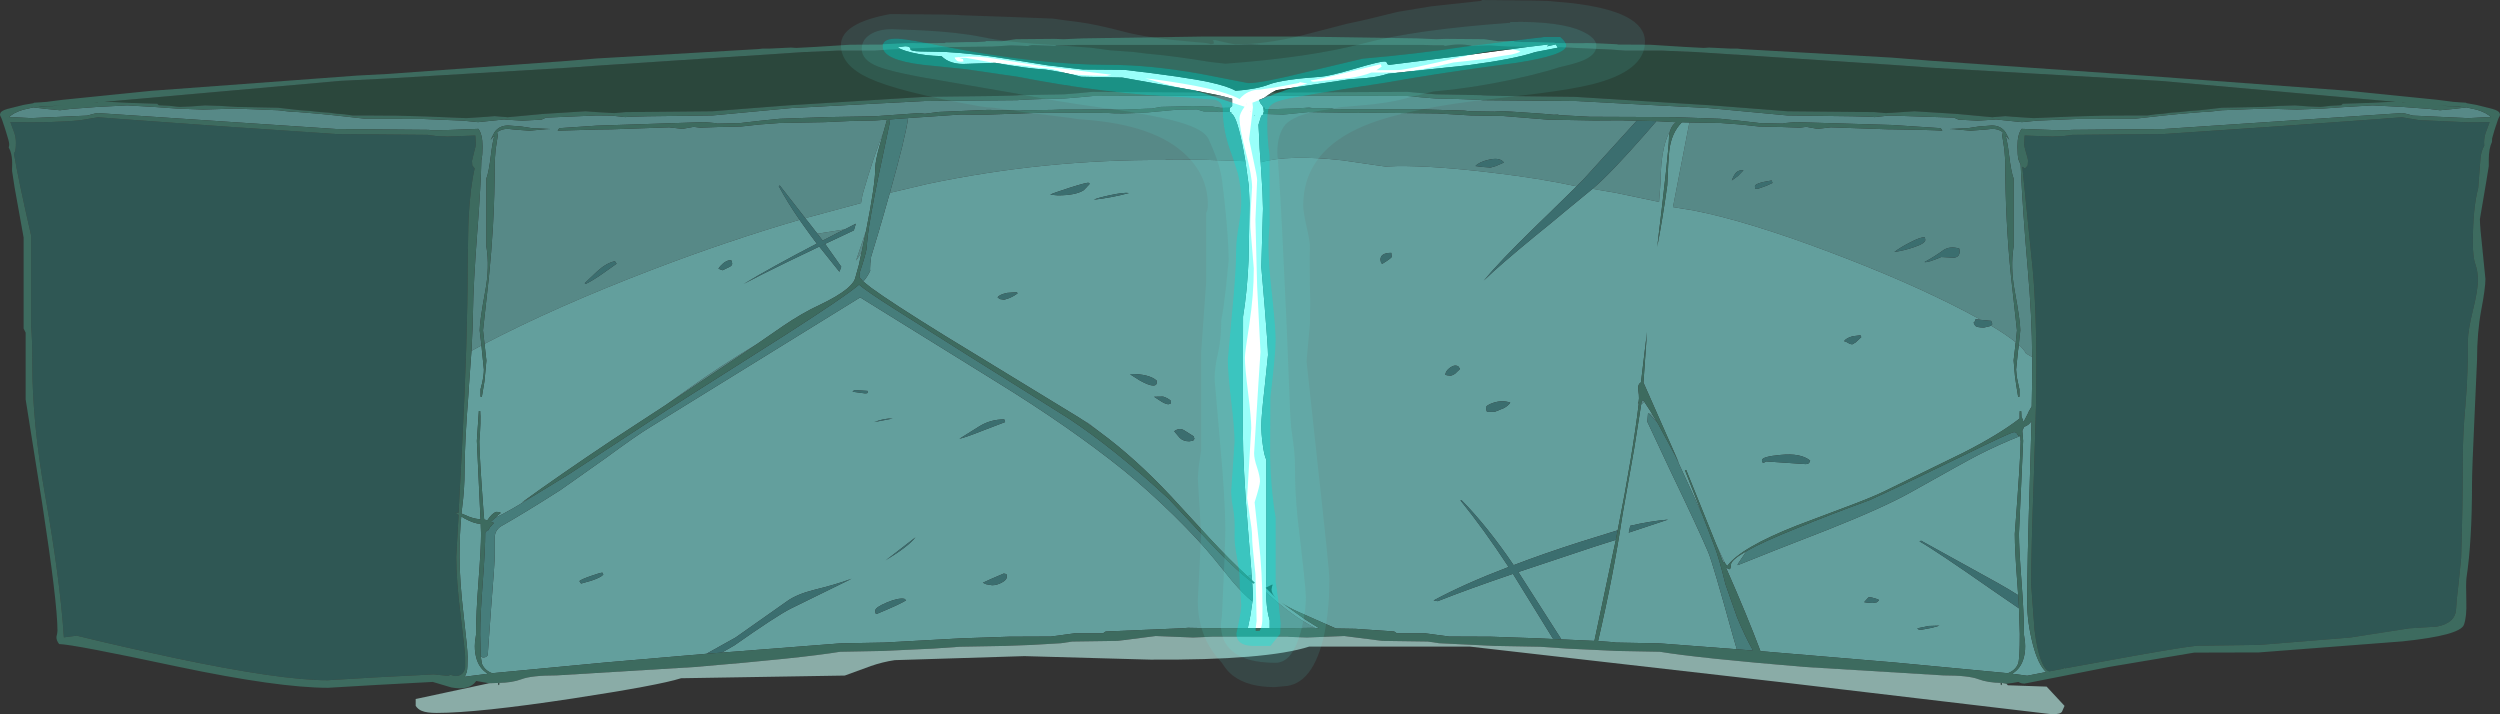 <?xml version="1.0" encoding="UTF-8" standalone="no"?>
<svg xmlns:ffdec="https://www.free-decompiler.com/flash" xmlns:xlink="http://www.w3.org/1999/xlink" ffdec:objectType="shape" height="213.15px" width="746.05px" xmlns="http://www.w3.org/2000/svg">
  <rect width="100%" height="100%" fill="#333333" stroke="none"/>
  <g transform="matrix(1.0, 0.0, 0.0, 1.0, 210.65, 27.75)">
    <path d="M386.75 176.05 Q386.75 177.1 386.4 176.5 386.15 176.1 386.75 176.05 M167.15 147.6 L169.05 146.65 169.1 146.85 169.05 147.05 169.0 147.1 168.8 148.15 Q168.8 149.35 170.05 150.65 L167.15 147.75 167.05 147.65 167.15 147.6 M162.5 5.5 L162.55 5.6 162.45 5.6 162.5 5.5 M-62.0 176.05 Q-61.4 176.1 -61.65 176.5 -62.0 177.1 -62.0 176.05" fill="#243e37" fill-rule="evenodd" stroke="none"/>
    <path d="M148.85 -0.15 L146.05 -0.7 124.3 -4.6 112.0 -4.85 Q108.35 -5.9 101.3 -7.0 96.15 -7.25 86.3 -9.0 L77.95 -8.7 Q72.95 -8.35 70.3 -11.0 65.5 -11.1 61.5 -12.05 59.3 -12.6 58.15 -13.1 L57.25 -13.65 59.45 -13.95 Q60.9 -13.95 61.0 -13.25 L61.0 -13.15 Q61.0 -12.45 64.05 -12.4 L71.55 -12.25 Q81.1 -11.65 89.5 -10.25 L102.05 -8.25 112.55 -7.0 125.0 -6.9 Q142.7 -4.85 150.35 -3.2 155.8 -2.0 158.1 -0.65 164.5 -1.15 168.05 -2.55 172.0 -4.05 183.5 -4.85 186.15 -5.05 193.65 -7.25 200.9 -9.4 202.5 -9.4 203.15 -9.4 203.25 -8.9 203.4 -8.4 204.0 -8.4 L227.85 -11.4 245.35 -13.75 251.55 -14.5 251.0 -13.9 253.65 -14.5 253.9 -14.05 254.15 -13.65 254.15 -13.5 247.45 -12.2 Q241.45 -10.15 227.6 -8.3 L203.55 -5.75 Q200.75 -4.8 196.95 -4.45 L191.75 -4.05 170.25 -0.85 168.85 -0.1 167.55 0.75 166.6 1.45 165.05 2.1 165.6 3.25 Q166.1 3.65 166.35 4.4 L166.5 5.55 166.55 5.55 166.5 5.6 166.25 6.2 166.6 6.25 166.05 6.6 165.75 6.8 164.9 9.5 165.05 12.1 165.25 16.6 165.55 20.7 165.75 23.75 166.1 29.6 166.25 34.55 165.75 51.9 166.75 63.7 Q167.75 75.9 167.75 78.2 L166.75 87.8 Q165.75 96.55 165.75 99.15 165.75 101.8 166.15 104.65 166.55 108.0 167.25 109.5 L167.25 137.8 167.25 145.25 167.15 147.5 167.15 147.6 167.05 147.65 167.15 147.75 167.15 149.0 Q167.25 154.15 168.25 157.4 L168.25 159.7 161.75 159.7 161.75 159.55 162.5 155.9 163.25 150.85 163.25 149.95 163.25 149.7 163.05 146.05 163.5 146.4 163.75 146.15 163.0 145.45 162.85 143.65 162.8 143.15 162.75 142.2 161.75 129.85 Q160.25 111.55 160.25 100.9 L160.3 66.75 Q161.55 59.2 161.95 49.85 L162.25 32.85 162.0 27.6 161.0 20.35 160.45 17.25 Q158.6 7.4 157.0 6.25 156.8 6.9 156.8 5.8 L156.55 5.7 Q156.4 5.95 156.35 5.55 L156.3 4.8 156.45 4.4 157.05 3.9 157.05 1.7 153.35 0.75 148.85 -0.15 M167.2 5.6 L166.8 5.6 166.85 5.55 167.25 5.55 167.2 5.6 M162.5 5.5 L162.45 5.6 162.55 5.6 162.5 5.5 M163.75 6.9 L163.9 6.65 163.75 6.6 163.75 6.9" fill="#ffffff" fill-rule="evenodd" stroke="none"/>
    <path d="M148.85 -0.15 L115.4 -0.35 111.15 0.05 106.9 0.4 93.4 0.65 Q92.9 0.9 65.4 1.15 L24.4 3.7 2.0 5.45 -24.0 5.7 -27.35 6.0 -32.6 5.7 -35.9 5.45 -48.65 6.25 -59.35 7.25 -59.35 7.2 -59.5 7.2 -63.05 6.9 -64.25 7.0 -65.35 7.1 -71.5 7.5 -83.5 7.0 -92.6 6.75 -94.6 6.75 -101.5 6.7 -105.5 6.7 -107.9 6.35 -110.0 6.2 -112.65 5.85 -115.0 5.7 -118.15 5.35 -121.0 5.15 -124.15 4.8 -127.6 4.4 -140.0 4.15 -144.9 3.85 -149.5 3.7 -153.45 4.0 -157.1 4.15 -160.25 3.8 -163.25 3.65 -163.75 3.2 -171.85 2.95 -176.8 2.7 -179.55 2.65 -164.3 1.3 -109.4 -3.6 -94.6 -4.35 -40.95 -7.55 -32.6 -8.15 29.05 -12.2 39.5 -12.65 50.4 -12.65 54.6 -12.95 58.15 -13.1 Q59.3 -12.6 61.5 -12.05 65.5 -11.1 70.3 -11.0 72.95 -8.35 77.95 -8.7 L86.3 -9.0 Q96.15 -7.25 101.3 -7.0 108.35 -5.9 112.0 -4.85 L124.3 -4.6 146.05 -0.7 148.85 -0.15 M61.0 -13.25 L69.75 -13.65 73.05 -13.7 85.5 -13.85 89.4 -14.1 91.0 -14.2 94.0 -14.1 96.25 -14.0 96.35 -14.1 97.4 -14.3 104.2 -14.05 104.4 -14.15 104.65 -14.25 107.95 -14.25 111.0 -14.35 159.4 -14.35 162.3 -14.45 165.35 -14.35 213.75 -14.35 216.8 -14.25 220.1 -14.25 220.35 -14.15 220.55 -14.05 Q225.0 -14.85 228.4 -14.1 L228.5 -14.0 230.75 -14.1 233.75 -14.2 235.35 -14.1 239.25 -13.85 245.35 -13.75 227.85 -11.4 204.0 -8.4 Q203.4 -8.4 203.25 -8.9 203.15 -9.4 202.5 -9.4 200.9 -9.4 193.65 -7.25 186.15 -5.05 183.5 -4.85 172.0 -4.05 168.05 -2.55 164.5 -1.15 158.1 -0.65 155.8 -2.0 150.35 -3.2 142.7 -4.85 125.0 -6.9 L112.55 -7.0 102.05 -8.25 89.5 -10.25 Q81.1 -11.65 71.55 -12.25 L64.05 -12.4 Q61.0 -12.45 61.0 -13.15 L61.0 -13.25 M254.15 -13.65 L255.0 -13.65 270.15 -12.95 274.35 -12.65 285.25 -12.65 295.7 -12.2 354.0 -8.4 365.7 -7.55 434.15 -3.6 489.05 1.3 504.3 2.65 501.55 2.7 496.6 2.95 488.5 3.2 488.0 3.65 485.0 3.8 481.85 4.15 478.2 4.0 474.25 3.7 469.65 3.85 464.75 4.15 452.35 4.4 448.9 4.8 445.75 5.15 442.9 5.35 439.75 5.7 437.4 5.85 434.75 6.2 432.65 6.35 430.25 6.7 426.25 6.7 417.35 6.75 408.25 7.0 396.25 7.5 390.1 7.1 389.0 7.0 387.8 6.9 384.25 7.2 384.1 7.2 384.1 7.25 373.4 6.25 360.65 5.45 354.0 5.9 352.1 6.0 348.75 5.7 322.75 5.45 300.35 3.7 259.35 1.15 Q231.85 0.9 231.35 0.65 L217.85 0.4 213.6 0.05 209.35 -0.35 174.0 -0.15 168.85 -0.1 170.25 -0.85 191.75 -4.05 196.95 -4.45 Q200.75 -4.8 203.55 -5.75 L227.6 -8.3 Q241.45 -10.15 247.45 -12.2 L254.15 -13.5 254.15 -13.65" fill="#2b473c" fill-rule="evenodd" stroke="none"/>
    <path d="M531.1 11.95 Q530.65 13.35 530.65 14.8 L530.7 15.75 Q529.75 17.3 529.55 19.8 L528.9 28.35 Q527.3 34.35 527.3 44.6 527.3 49.05 528.05 51.1 528.8 53.2 528.8 55.9 528.8 58.95 527.3 64.9 525.9 70.6 525.8 73.95 L525.8 79.6 525.5 87.6 525.05 93.55 Q524.3 101.8 524.3 109.2 524.3 122.65 523.8 138.85 L523.05 146.25 Q522.4 151.6 522.3 153.9 522.15 158.2 516.5 159.25 L508.4 159.75 490.7 162.5 463.65 164.7 444.9 164.95 Q439.4 165.5 416.35 169.75 L405.6 171.7 405.4 171.55 405.15 171.75 404.35 171.95 400.85 172.6 Q397.95 171.4 396.5 160.25 L395.5 146.85 Q395.5 136.2 396.3 114.35 L396.95 92.75 397.05 92.4 396.95 92.45 397.0 87.6 397.05 81.3 Q397.05 64.3 395.95 52.6 L392.85 22.0 393.65 22.55 394.45 21.65 394.55 20.25 Q394.55 19.65 393.95 17.75 393.4 15.9 393.4 15.2 L393.55 12.7 401.9 13.0 405.2 12.85 407.8 12.5 435.05 12.25 467.55 10.05 496.8 7.95 506.15 7.25 511.25 8.1 525.8 8.75 532.3 8.7 531.1 11.95 M-80.45 12.85 L-77.15 13.0 -68.8 12.7 -68.65 15.2 Q-68.65 15.9 -69.2 17.75 L-69.8 20.25 -69.7 21.65 -69.0 22.5 Q-70.3 28.0 -70.8 37.1 L-70.9 40.0 -71.1 51.65 Q-71.1 73.65 -72.8 106.15 L-73.8 125.25 -74.75 125.3 -73.8 125.9 -74.5 138.4 Q-74.5 145.65 -73.15 156.25 -71.85 166.9 -71.85 168.2 L-71.85 171.5 Q-72.35 174.0 -74.85 174.0 L-76.15 173.65 -76.75 173.55 -76.5 174.0 -77.3 173.9 -81.25 173.5 -98.75 174.4 -112.9 175.25 Q-127.05 175.25 -158.55 168.6 -174.25 165.25 -187.75 161.95 L-191.6 162.45 -191.6 162.25 Q-192.75 144.9 -197.25 119.65 -201.0 98.5 -201.0 81.05 -201.0 73.5 -201.35 69.75 L-201.35 42.6 Q-205.25 25.55 -206.5 18.0 L-206.3 17.75 Q-205.9 17.2 -205.9 14.8 -205.9 13.35 -206.35 11.95 L-207.55 8.7 Q-193.25 8.9 -186.5 8.1 L-181.4 7.25 -172.05 7.95 -142.8 10.05 -110.3 12.25 -83.05 12.5 -80.45 12.85" fill="#2f5754" fill-rule="evenodd" stroke="none"/>
    <path d="M167.55 0.75 L209.35 0.9 213.6 1.3 217.85 1.65 224.65 1.8 230.75 2.05 231.85 2.15 259.7 2.4 299.3 4.5 322.75 6.7 Q348.35 6.95 348.75 7.2 L352.85 6.75 354.0 6.75 372.45 7.35 373.8 7.95 379.5 8.25 384.5 7.95 385.0 7.9 392.75 8.7 397.25 8.25 409.25 7.75 426.25 7.7 430.75 7.2 435.25 6.7 440.25 6.2 446.25 5.7 449.0 5.55 452.35 5.15 465.25 4.65 474.75 4.95 482.6 4.65 488.85 4.2 497.35 3.7 506.25 4.15 514.25 4.75 517.5 5.15 521.65 4.75 525.45 4.3 525.8 4.4 528.55 5.0 Q531.55 5.95 532.65 7.2 L530.9 7.25 526.15 7.5 525.8 7.5 509.4 6.75 Q506.85 6.0 506.15 6.0 L435.05 10.75 407.4 11.0 Q407.15 11.2 401.8 11.05 L392.65 10.7 Q391.4 12.35 391.4 16.0 391.4 18.55 391.7 19.85 L392.35 21.4 Q392.95 35.2 394.5 52.8 395.7 66.45 395.8 78.8 L393.95 77.75 Q393.4 76.6 391.8 75.15 L392.25 70.85 Q392.25 68.05 390.6 59.15 389.25 51.95 390.25 45.85 L390.25 25.5 Q389.5 23.55 388.9 18.5 388.45 14.75 387.85 12.7 L389.0 14.0 387.85 11.75 Q386.45 9.7 383.75 9.7 L379.85 10.0 376.6 10.5 371.1 10.75 372.45 10.8 377.4 11.25 382.0 10.9 383.75 10.7 Q385.9 10.7 387.05 11.75 L386.85 12.7 387.5 16.9 387.75 20.25 Q387.75 38.0 389.5 54.95 L391.25 70.85 390.9 74.4 Q388.2 72.2 383.5 69.4 L383.9 69.0 383.55 68.0 378.85 67.55 380.2 67.55 375.85 65.2 Q358.6 56.2 335.3 47.45 310.8 38.2 294.75 35.05 L288.6 34.05 293.5 8.8 302.75 8.95 308.8 9.4 314.25 10.0 321.1 10.15 326.45 10.35 328.4 10.1 331.75 10.7 335.75 10.25 353.1 10.85 354.0 10.85 Q365.55 11.0 369.0 11.25 L368.5 10.5 354.0 9.55 325.25 8.7 321.7 9.0 321.6 9.15 314.7 9.0 308.6 8.3 302.75 7.7 288.75 7.2 263.75 7.1 254.55 6.6 254.5 6.55 254.25 6.45 252.95 6.5 251.55 6.35 248.4 6.1 240.95 5.6 238.25 5.45 235.25 5.45 240.8 5.85 240.8 5.9 237.5 5.6 227.9 5.45 226.25 5.25 213.5 4.9 187.5 4.8 186.5 4.55 179.75 4.55 179.75 4.65 178.95 4.75 179.0 4.7 180.85 4.3 176.4 4.6 166.9 4.9 Q166.75 4.95 166.75 4.4 L166.35 4.4 Q166.1 3.65 165.6 3.25 L165.05 2.1 166.6 1.45 167.55 0.75 M304.0 140.05 L303.9 139.9 303.75 140.1 303.65 139.75 303.7 140.1 303.6 140.2 301.55 134.85 304.0 140.05 M279.1 93.0 L279.25 92.0 279.65 91.6 280.05 92.15 279.1 93.0 M282.4 95.8 L284.15 98.7 283.85 98.25 281.45 95.7 282.4 95.8 M181.8 159.65 L180.85 159.6 175.25 159.7 168.25 159.7 168.25 157.4 Q167.25 154.15 167.15 149.0 L170.45 151.9 Q176.45 156.9 181.8 159.65 M-69.95 76.95 Q-69.55 69.6 -69.5 65.25 -69.4 57.05 -68.2 41.15 L-68.1 40.0 Q-67.15 27.3 -67.0 20.1 L-66.95 19.85 Q-66.65 18.55 -66.65 16.0 -66.65 12.35 -67.9 10.7 L-77.05 11.05 Q-82.4 11.2 -82.65 11.0 L-110.3 10.75 -181.4 6.0 Q-182.1 6.0 -184.65 6.75 L-201.4 7.5 -206.15 7.25 -207.9 7.2 Q-206.8 5.95 -203.8 5.0 L-200.7 4.3 -196.9 4.75 -192.75 5.15 -189.5 4.75 -181.5 4.15 -172.6 3.7 -164.1 4.2 -157.85 4.65 -150.0 4.95 -140.5 4.65 -127.6 5.15 -124.25 5.55 -121.5 5.7 -115.5 6.2 -110.5 6.7 -106.0 7.2 -101.5 7.7 -84.5 7.75 -72.5 8.25 -68.0 8.7 -60.25 7.9 -59.75 7.95 -54.75 8.25 -49.05 7.95 -47.7 7.35 -32.6 6.7 -28.1 6.75 -24.0 7.2 Q-23.6 6.95 2.0 6.7 L25.45 4.5 65.05 2.4 92.9 2.15 94.0 2.05 97.4 1.9 100.1 1.8 106.9 1.65 111.15 1.3 115.4 0.9 153.35 0.75 157.05 1.7 157.05 3.9 156.45 4.4 153.7 4.45 151.15 4.05 151.1 4.05 145.3 3.9 135.8 4.15 133.05 4.65 131.25 4.7 Q123.1 5.15 120.0 4.9 L105.8 4.95 103.25 5.05 95.3 5.15 93.6 5.25 92.05 5.2 91.75 5.15 84.0 5.05 69.6 5.65 65.35 6.2 63.75 6.0 50.4 6.95 36.0 7.2 22.0 7.7 16.15 8.3 10.05 9.0 3.15 9.15 3.05 9.0 -0.5 8.7 -32.6 9.75 -43.75 10.5 -44.25 11.25 -32.6 10.9 -28.35 10.85 -11.0 10.25 -7.0 10.7 -3.65 10.1 -1.7 10.35 3.65 10.15 10.5 10.0 15.95 9.4 22.0 8.95 35.5 8.7 43.15 8.35 50.4 8.2 54.05 7.95 54.9 7.9 54.75 8.15 54.75 8.2 54.55 7.95 54.05 7.95 52.95 11.85 Q50.25 18.25 46.75 30.3 L46.3 32.85 29.65 37.35 22.05 27.6 21.75 27.8 Q24.2 32.4 27.95 37.85 6.8 44.0 -15.95 52.7 -44.7 63.7 -66.05 74.85 L-66.5 70.85 -64.75 54.95 Q-64.0 47.55 -63.55 40.0 -63.0 30.25 -63.0 20.25 L-62.75 16.9 -62.1 12.7 -62.3 11.75 Q-61.15 10.7 -59.0 10.7 L-57.25 10.9 -52.65 11.25 -47.7 10.8 -46.35 10.75 -51.85 10.5 -55.1 10.0 -59.0 9.7 Q-61.7 9.7 -63.1 11.75 L-64.25 14.0 -63.1 12.7 Q-63.7 14.75 -64.15 18.5 -64.75 23.55 -65.5 25.5 L-65.5 45.85 Q-64.5 51.95 -65.85 59.15 -67.5 68.05 -67.5 70.85 L-66.9 76.05 -67.0 75.35 -69.95 76.95 M363.55 43.1 Q362.5 42.95 359.35 44.6 356.5 46.05 354.65 47.45 357.65 47.0 360.4 46.05 363.9 44.9 363.9 43.85 L363.75 43.0 363.55 43.1 M373.9 46.4 Q371.35 45.65 369.45 46.8 366.65 48.85 363.65 50.45 364.6 50.7 368.65 48.95 L372.4 49.15 Q374.15 49.0 374.15 47.25 L374.05 46.45 373.9 46.4 M309.65 23.05 Q308.25 22.95 307.45 23.75 306.8 24.4 306.15 26.1 L307.95 24.8 309.65 23.05 M283.65 8.4 L289.25 8.7 289.6 8.7 Q288.75 9.25 288.25 10.15 287.95 10.65 287.8 11.2 286.6 13.2 285.85 16.5 284.9 20.8 284.9 26.55 L284.45 32.5 271.6 29.8 264.6 28.6 264.9 28.35 Q270.05 23.95 280.4 12.15 L283.65 8.4 M259.85 27.85 Q249.1 25.5 234.8 23.8 217.9 21.75 206.6 21.8 L202.75 21.95 190.05 20.1 Q173.9 18.3 165.55 20.7 L165.25 16.6 165.05 12.1 164.9 9.5 165.75 6.8 166.05 6.6 166.6 6.25 172.25 6.45 179.75 5.7 195.0 5.95 195.25 5.85 218.3 6.1 228.25 6.7 237.75 6.85 251.25 7.95 265.1 8.2 273.35 8.15 274.35 8.2 277.8 8.25 262.15 25.5 259.85 27.85 M318.05 26.1 L315.35 26.6 Q313.05 27.2 313.05 27.8 313.05 28.55 313.25 28.6 L313.9 28.6 316.45 27.7 318.3 26.85 318.05 26.1 M229.65 21.8 L231.6 22.05 234.15 22.25 235.75 21.8 238.15 20.75 Q237.0 19.15 233.7 19.9 230.8 20.55 229.65 21.8 M162.85 143.65 L163.0 145.45 161.55 144.15 Q162.3 144.1 162.85 143.65 M304.05 141.35 L304.1 141.4 304.1 141.5 304.05 141.35 M156.35 5.55 Q156.4 5.95 156.55 5.7 L156.8 5.8 Q156.8 6.9 157.0 6.25 158.6 7.4 160.45 17.25 L161.0 20.35 149.0 19.95 Q137.1 19.65 137.1 20.0 101.1 19.75 66.1 27.15 L54.9 29.8 Q59.5 13.5 60.35 7.5 L59.45 7.55 76.2 6.4 79.7 6.45 84.0 6.45 101.25 5.85 119.9 5.95 Q123.15 6.3 131.75 5.8 L141.0 4.95 146.6 4.9 148.55 5.5 152.2 5.55 153.1 5.7 154.05 5.55 156.35 5.55 M112.4 97.55 L114.3 98.65 117.5 101.15 112.4 97.55 M47.75 41.3 L46.45 47.6 44.8 50.05 47.75 41.3 M15.2 74.95 L12.55 76.75 -11.95 93.1 -5.35 88.4 Q4.4 81.4 15.2 74.95 M46.2 55.45 L46.15 55.45 45.85 54.95 46.2 55.45 M33.3 42.0 L41.45 40.7 39.3 41.75 34.85 44.05 34.2 43.2 33.3 42.0 M-26.65 50.95 L-27.15 50.2 Q-29.65 50.7 -32.4 53.2 L-36.15 56.75 -35.9 57.0 Q-34.0 56.1 -31.1 54.1 L-26.65 50.95" fill="#578987" fill-rule="evenodd" stroke="none"/>
    <path d="M395.8 78.8 L395.8 81.3 395.75 87.3 395.75 87.6 395.65 93.55 394.8 95.0 394.6 95.5 393.2 98.2 393.1 97.85 392.65 96.65 392.6 96.7 392.55 95.45 392.5 94.9 392.1 94.9 392.05 95.55 392.05 95.75 392.05 97.0 392.05 97.15 Q385.85 101.95 375.35 107.3 L351.4 119.0 Q347.45 120.9 339.45 123.85 L325.65 129.05 Q308.85 135.65 304.8 141.15 L304.4 140.7 304.2 140.4 304.05 140.15 304.0 140.05 301.55 134.85 292.55 112.5 292.15 112.5 297.4 125.95 289.2 108.1 289.4 108.5 290.4 110.45 279.8 86.45 279.8 86.3 280.85 71.3 279.1 85.9 279.05 86.35 Q278.0 86.95 278.25 88.7 278.7 91.6 278.15 92.65 L278.4 92.6 Q276.6 107.75 272.1 130.5 L260.85 134.0 Q250.05 137.45 241.05 140.9 233.25 129.4 225.55 121.55 L225.15 121.55 Q232.0 129.95 239.55 141.45 226.3 146.5 217.15 151.45 L218.4 151.65 Q227.35 148.1 240.85 143.5 L252.85 162.95 248.75 162.75 234.25 162.25 221.75 162.2 214.75 161.25 206.2 161.25 205.4 160.7 193.9 159.9 188.0 159.8 177.15 155.0 Q173.65 153.45 171.65 152.0 L178.75 157.05 183.05 159.75 182.85 159.75 182.1 159.7 181.8 159.65 Q176.45 156.9 170.45 151.9 L167.15 149.0 167.15 147.75 170.05 150.65 Q168.8 149.35 168.8 148.15 L169.0 147.1 169.05 147.05 169.1 146.85 169.05 146.65 167.15 147.6 167.15 147.5 167.25 145.25 167.25 137.8 167.25 109.5 Q166.55 108.0 166.15 104.65 165.75 101.8 165.75 99.15 165.75 96.55 166.75 87.8 L167.75 78.2 Q167.75 75.9 166.75 63.7 L165.75 51.9 166.25 34.55 166.1 29.6 165.75 23.75 165.55 20.7 Q173.9 18.3 190.05 20.1 L202.75 21.95 206.6 21.8 Q217.9 21.75 234.8 23.8 249.1 25.5 259.85 27.85 L259.8 27.9 257.05 30.6 252.8 34.75 252.7 34.85 252.6 34.95 252.3 35.25 252.0 35.55 251.9 35.65 249.0 38.45 247.05 40.35 Q237.1 50.05 232.15 55.95 236.85 51.4 247.5 42.65 L251.75 39.2 Q254.0 37.3 255.9 35.75 L256.5 35.25 264.6 28.6 271.6 29.8 284.45 32.5 284.9 26.55 Q284.9 20.8 285.85 16.5 286.6 13.2 287.8 11.2 287.4 12.2 287.4 13.45 287.4 17.0 283.9 45.9 285.55 37.35 286.9 27.55 287.15 20.6 287.5 17.2 288.1 11.9 291.25 8.75 L293.5 8.8 288.6 34.05 294.75 35.05 Q310.8 38.2 335.3 47.45 358.6 56.2 375.85 65.2 L380.2 67.55 378.85 67.55 Q378.9 68.1 378.3 68.55 L378.8 69.5 Q379.45 70.0 381.4 70.0 L383.1 69.6 383.25 69.55 383.5 69.4 Q388.2 72.2 390.9 74.4 L390.8 74.85 390.8 75.15 390.75 75.3 390.7 75.95 390.25 79.8 390.65 84.45 391.0 86.95 391.1 87.6 391.6 90.65 392.0 90.65 392.0 88.4 391.8 87.6 391.7 87.1 391.35 85.45 391.2 84.75 391.0 82.55 391.6 76.7 391.65 76.45 391.8 75.15 Q393.4 76.6 393.95 77.75 L395.8 78.8 M307.65 166.0 L284.75 164.25 271.5 164.0 270.85 163.9 270.4 163.85 266.25 163.55 Q270.85 143.85 273.55 125.8 L277.05 106.0 279.1 93.0 280.05 92.15 282.1 95.3 282.3 95.65 282.35 95.7 282.4 95.8 281.45 95.7 281.25 95.65 281.15 95.6 280.95 98.05 280.95 98.1 287.45 111.95 Q296.25 130.25 299.15 137.1 300.45 140.15 306.65 162.6 L307.65 166.0 M271.55 133.35 L270.75 137.05 265.15 163.5 255.3 163.05 242.45 142.95 264.95 135.45 271.55 133.35 M161.75 159.7 L149.5 159.7 143.9 159.6 141.9 159.75 119.35 160.7 Q119.0 160.8 118.55 161.25 L110.0 161.25 103.0 162.2 90.5 162.25 76.0 162.75 53.25 164.0 40.0 164.25 4.75 167.0 8.5 164.85 Q20.95 156.1 25.25 153.9 L43.5 144.95 Q38.95 146.65 32.6 148.2 27.15 149.55 24.25 151.65 L8.85 162.5 0.15 167.35 -30.05 169.95 -63.8 173.15 Q-66.05 172.3 -66.85 170.3 L-67.2 167.95 Q-66.9 168.45 -66.5 168.45 -65.75 168.45 -65.4 168.1 L-65.1 167.75 -64.05 153.1 Q-63.0 140.25 -63.0 137.65 L-63.0 132.25 Q-62.85 130.6 -61.4 129.45 -54.4 125.5 -43.5 118.55 L-29.9 108.95 Q-20.6 102.1 -16.6 99.7 L46.05 61.0 86.55 86.1 Q108.5 99.6 124.8 112.7 131.75 118.35 139.65 126.05 147.2 133.5 151.75 139.1 L157.1 145.7 Q160.25 149.4 163.15 151.8 L163.25 150.85 162.5 155.9 161.75 159.55 161.75 159.7 M-62.85 126.75 L-62.0 125.95 -61.3 125.4 -61.25 125.3 Q-61.3 125.15 -61.9 125.05 L-62.5 125.0 Q-63.75 125.3 -65.2 127.5 L-66.15 127.3 -66.3 125.7 Q-67.6 108.15 -67.6 103.95 -67.1 97.95 -67.35 94.9 L-67.75 94.9 -68.35 103.8 -67.3 126.4 -67.25 127.25 -67.55 127.2 Q-69.65 127.0 -71.7 126.0 L-72.95 125.5 -72.75 123.85 Q-72.0 118.2 -72.0 112.45 -72.0 104.45 -70.8 89.15 L-70.8 88.75 -69.95 76.95 -67.0 75.35 -66.9 76.05 -66.85 76.7 -66.25 82.55 Q-66.25 84.2 -66.8 86.65 L-67.25 88.4 -67.25 90.65 -66.85 90.65 -66.1 86.2 -66.05 85.75 -65.5 79.9 -65.5 79.8 -66.0 75.3 -66.0 75.05 -66.05 74.85 Q-44.7 63.7 -15.95 52.7 6.8 44.0 27.95 37.85 L28.4 38.5 31.2 42.4 33.1 44.95 Q19.55 52.0 11.25 57.0 20.45 52.05 44.15 41.0 L44.75 39.0 41.45 40.7 33.3 42.0 33.1 41.75 32.5 41.0 32.45 40.9 32.4 40.85 30.45 38.35 29.65 37.35 46.3 32.85 46.75 30.3 Q50.25 18.25 52.95 11.85 L51.95 15.35 Q50.55 20.25 50.55 22.4 50.55 27.25 47.8 41.15 L47.8 41.2 47.75 41.3 44.8 50.05 46.45 47.6 46.0 49.65 45.7 51.15 44.5 55.45 44.2 56.15 44.1 56.25 Q43.4 57.35 42.0 58.5 39.3 60.7 34.05 63.2 28.85 65.6 23.1 69.5 L15.2 74.95 Q4.4 81.4 -5.35 88.4 L-11.95 93.1 -28.1 103.65 Q-43.9 114.2 -55.05 122.3 L-50.55 119.7 Q-58.7 124.85 -62.85 126.75 M344.8 72.85 L344.55 72.3 342.2 72.6 Q340.35 73.1 339.65 74.05 340.2 74.15 340.9 74.6 341.5 75.0 342.15 75.0 L343.15 74.4 344.8 72.85 M392.85 100.8 L393.4 99.6 Q394.8 99.2 395.6 97.85 L395.05 116.85 Q394.3 140.75 394.3 152.15 394.3 157.95 396.0 164.55 397.55 170.55 399.95 172.8 L394.3 173.9 389.8 173.3 Q392.5 171.75 393.35 168.25 393.85 166.3 393.65 163.85 L393.35 161.7 Q393.35 155.4 392.6 145.65 391.85 135.85 391.85 131.55 L393.1 103.8 392.85 100.8 M310.65 136.65 L310.15 137.3 307.9 140.65 307.95 140.9 Q317.3 137.1 334.85 130.3 351.2 123.8 359.3 119.3 375.95 109.95 379.45 108.15 385.9 104.85 392.25 102.35 L392.3 103.1 392.3 103.45 392.35 103.95 Q392.35 108.8 390.6 131.55 390.6 136.4 391.35 146.2 L391.65 150.45 391.6 149.85 Q388.85 148.1 385.55 146.25 L362.65 133.6 362.15 133.8 Q366.6 136.25 384.2 148.55 L391.85 153.8 392.1 161.45 Q392.1 168.9 391.6 170.3 390.8 172.3 388.55 173.15 L354.8 169.95 318.65 166.9 314.7 166.55 Q310.85 156.25 304.4 141.6 L305.4 142.15 305.75 141.85 305.9 140.75 Q305.9 139.35 310.65 136.65 M329.25 110.35 L329.55 109.7 Q326.7 107.4 320.75 108.0 315.15 108.5 315.15 109.6 315.15 110.85 316.4 109.95 L328.15 110.75 Q328.95 110.75 329.25 110.35 M350.05 151.45 L349.9 151.15 Q347.35 150.25 346.9 150.55 L345.65 151.95 346.6 152.1 348.15 152.2 349.4 152.0 350.05 151.45 M361.55 159.75 Q361.65 160.2 362.65 160.2 L365.85 159.6 368.15 158.95 364.9 159.05 361.55 159.75 M204.65 48.9 L204.55 47.7 Q201.3 47.7 201.3 49.75 L201.5 50.75 201.9 50.95 Q204.65 49.25 204.65 48.9 M235.4 95.15 L238.2 94.0 Q239.4 93.35 240.05 92.4 237.75 91.6 235.15 92.4 232.8 93.15 232.8 93.95 L233.0 94.95 233.15 95.15 235.4 95.15 M222.1 81.95 Q220.75 82.9 220.65 84.1 L221.2 84.25 222.15 84.35 Q222.7 84.35 223.6 83.75 L225.05 82.35 224.55 81.6 Q223.5 80.95 222.1 81.95 M161.0 20.35 L162.0 27.6 162.25 32.85 161.95 49.85 Q161.55 59.2 160.3 66.75 L160.25 100.9 Q160.25 111.55 161.75 129.85 L162.75 142.2 162.8 143.15 162.85 143.65 Q162.3 144.1 161.55 144.15 156.3 139.3 150.4 132.95 L138.7 120.25 Q128.0 108.85 117.5 101.15 L114.3 98.65 112.4 97.55 111.0 96.65 71.1 72.3 Q55.35 62.55 49.4 58.2 L46.95 56.25 Q48.1 55.0 49.05 53.05 L49.0 52.7 49.0 52.4 Q49.0 51.05 49.3 48.9 L51.9 40.3 51.85 40.3 52.25 39.05 53.35 35.25 53.45 34.85 54.9 29.8 66.1 27.15 Q101.1 19.75 137.1 20.0 137.1 19.65 149.0 19.95 L161.0 20.35 M275.4 131.2 L287.15 127.3 Q281.6 127.8 275.85 129.15 L275.4 131.2 M89.3 98.2 L89.05 97.4 Q84.95 97.4 81.65 99.45 L75.65 103.2 Q77.6 102.75 82.75 100.7 L89.3 98.2 M93.05 59.75 L92.75 59.45 89.9 59.65 Q87.55 60.15 87.05 61.0 L87.75 61.5 89.0 61.7 90.55 61.2 Q92.15 60.5 93.05 59.75 M114.15 27.55 L114.55 27.1 114.25 26.8 Q113.65 26.65 108.5 28.3 L108.35 28.35 Q103.5 29.9 102.75 30.35 L105.0 30.55 Q110.25 30.55 112.7 29.05 L113.8 27.95 113.75 27.95 114.15 27.55 M120.6 30.5 Q116.9 31.3 115.75 31.85 121.35 31.2 126.25 29.85 124.8 29.6 120.6 30.5 M138.75 92.65 L138.8 91.9 Q137.9 91.05 136.45 90.6 L133.75 90.65 135.9 92.05 Q137.1 92.8 138.0 92.9 L138.75 92.65 M126.75 84.05 L129.6 85.85 Q132.25 87.3 133.5 87.3 134.3 87.3 134.5 86.75 L134.55 85.85 Q132.3 83.85 126.75 83.85 L126.75 84.05 M33.85 45.85 L39.85 53.35 40.4 51.85 35.6 45.05 33.85 45.85 M48.25 89.45 L48.25 88.9 44.3 88.65 43.75 89.15 47.5 89.65 Q48.25 89.65 48.25 89.45 M50.25 98.2 L55.75 97.15 Q53.2 97.05 50.25 98.2 M7.85 50.95 L7.85 50.9 7.7 50.05 7.25 49.9 Q6.4 49.9 5.2 50.8 4.2 51.65 3.75 52.45 L5.0 52.9 7.05 51.9 Q7.85 51.5 7.85 50.95 M55.45 138.1 L53.65 139.45 Q60.45 135.3 62.55 132.6 L55.45 138.1 M89.6 143.55 L88.9 143.4 Q84.4 145.3 82.65 146.15 L83.65 146.6 85.4 146.9 Q86.85 146.9 88.3 146.1 89.8 145.3 89.8 144.4 89.8 143.6 89.6 143.55 M145.55 102.45 L142.7 100.65 Q141.3 99.8 139.75 100.95 L141.4 102.9 Q142.45 103.95 144.25 103.95 L145.4 103.75 145.8 103.2 145.55 102.45 M59.25 150.95 Q57.45 150.6 54.0 152.05 50.55 153.5 50.55 154.45 50.55 155.25 50.7 155.35 L51.0 155.45 Q57.75 152.65 59.75 151.4 L59.25 150.95 M-30.6 143.7 L-30.85 143.15 Q-31.4 143.1 -34.2 144.1 -37.1 145.1 -37.75 145.65 L-37.25 146.4 -34.25 145.55 Q-31.35 144.6 -30.6 143.7 M-67.2 128.6 L-67.1 131.55 Q-67.1 135.85 -67.85 145.65 -68.6 155.4 -68.6 161.7 L-68.9 163.85 Q-69.1 166.3 -68.6 168.25 -67.75 171.75 -65.05 173.3 L-71.95 174.2 -71.35 172.75 Q-71.1 171.7 -71.1 168.3 -71.1 166.1 -72.3 155.8 -73.5 145.55 -73.5 138.4 -73.5 131.45 -73.0 126.35 L-72.05 126.95 Q-69.2 128.5 -67.2 128.6" fill="#639f9d" fill-rule="evenodd" stroke="none"/>
    <path d="M297.4 125.95 L300.9 135.05 Q302.3 138.6 304.25 146.55 L305.75 150.85 307.75 156.5 Q310.0 162.0 312.5 166.4 L307.65 166.0 306.65 162.6 Q300.45 140.15 299.15 137.1 296.25 130.25 287.45 111.95 L280.95 98.1 280.95 98.05 281.15 95.6 281.25 95.65 281.45 95.7 283.85 98.25 284.15 98.7 289.2 108.1 297.4 125.95 M-67.2 167.95 L-67.2 167.9 -67.35 161.45 Q-67.35 156.0 -66.6 146.2 -65.85 136.4 -65.85 131.55 L-65.85 131.1 -65.75 131.1 -65.25 130.5 -65.0 130.55 -64.35 129.5 -63.25 128.3 -64.2 127.95 -63.55 127.4 -62.85 126.75 Q-58.7 124.85 -50.55 119.7 L-50.3 119.55 -40.85 113.75 -11.6 94.6 24.0 72.0 Q42.15 60.35 45.7 57.2 47.8 59.05 56.45 64.55 L77.5 77.85 94.05 88.2 108.3 97.15 Q121.9 106.15 138.0 121.0 L149.5 133.25 Q157.25 141.65 163.05 146.05 L163.25 149.7 163.25 149.95 163.25 150.85 163.15 151.8 Q160.25 149.4 157.1 145.7 L151.75 139.1 Q147.2 133.5 139.65 126.05 131.75 118.35 124.8 112.7 108.5 99.6 86.55 86.1 L46.05 61.0 -16.6 99.7 Q-20.6 102.1 -29.9 108.95 L-43.5 118.55 Q-54.4 125.5 -61.4 129.45 -62.85 130.6 -63.0 132.25 L-63.0 137.65 Q-63.0 140.25 -64.05 153.1 L-65.1 167.75 -65.4 168.1 Q-65.75 168.45 -66.5 168.45 -66.9 168.45 -67.2 167.95 M310.65 136.65 Q315.5 133.9 325.5 129.9 335.45 125.8 347.15 121.55 356.35 117.4 375.1 108.25 389.5 101.2 390.4 101.2 391.05 101.2 391.35 101.8 391.65 102.4 392.05 102.4 L392.2 102.1 392.25 102.35 Q385.9 104.85 379.45 108.15 375.95 109.95 359.3 119.3 351.2 123.8 334.85 130.3 317.3 137.1 307.95 140.9 L307.9 140.65 310.15 137.3 310.65 136.65 M59.45 7.55 L60.35 7.5 Q59.5 13.5 54.9 29.8 L53.45 34.85 53.35 35.25 52.25 39.05 51.85 40.3 51.9 40.3 49.3 48.9 Q49.0 51.05 49.0 52.4 L49.0 52.7 49.05 53.05 Q48.1 55.0 46.95 56.25 L46.55 55.85 46.45 55.65 46.2 55.45 45.85 54.95 45.8 54.8 Q45.8 54.1 45.95 53.95 L46.05 53.7 45.85 53.85 46.0 53.3 46.8 50.85 Q48.0 47.0 48.0 45.9 L48.0 45.85 48.0 45.75 48.25 43.2 48.25 43.0 Q48.9 37.65 51.4 25.3 L52.3 21.05 54.8 9.2 54.75 8.2 54.75 8.15 54.9 7.9 56.7 7.75 59.45 7.55" fill="#467d7b" fill-rule="evenodd" stroke="none"/>
    <path d="M272.1 130.5 L271.55 133.35 264.95 135.45 242.45 142.95 255.3 163.05 252.85 162.95 240.85 143.5 Q227.35 148.1 218.4 151.65 L217.15 151.45 Q226.3 146.5 239.55 141.45 232.0 129.95 225.15 121.55 L225.55 121.55 Q233.25 129.4 241.05 140.9 250.05 137.45 260.85 134.0 L272.1 130.5 M4.75 167.0 L0.15 167.35 8.85 162.5 24.25 151.65 Q27.15 149.55 32.6 148.2 38.95 146.65 43.5 144.95 L25.25 153.9 Q20.95 156.1 8.5 164.85 L4.75 167.0 M378.85 67.55 L383.55 68.0 383.9 69.0 383.5 69.4 383.25 69.55 383.1 69.6 381.4 70.0 Q379.45 70.0 378.8 69.5 L378.3 68.55 Q378.9 68.1 378.85 67.55 M373.9 46.4 L374.05 46.45 374.15 47.25 Q374.15 49.0 372.4 49.15 L368.65 48.95 Q364.6 50.7 363.65 50.45 366.65 48.85 369.45 46.8 371.35 45.65 373.9 46.4 M363.55 43.1 L363.75 43.0 363.9 43.85 Q363.9 44.9 360.4 46.05 357.65 47.0 354.65 47.45 356.5 46.05 359.35 44.6 362.5 42.95 363.55 43.1 M344.8 72.85 L343.15 74.4 342.15 75.0 Q341.5 75.0 340.9 74.6 340.2 74.15 339.65 74.05 340.35 73.1 342.2 72.6 L344.55 72.3 344.8 72.85 M391.65 150.45 L391.85 153.6 391.85 153.8 384.2 148.55 Q366.6 136.25 362.15 133.8 L362.65 133.6 385.55 146.25 Q388.85 148.1 391.6 149.85 L391.65 150.45 M329.25 110.35 Q328.95 110.75 328.15 110.75 L316.4 109.95 Q315.15 110.85 315.15 109.6 315.15 108.5 320.75 108.0 326.7 107.4 329.55 109.7 L329.25 110.35 M361.55 159.75 L364.9 159.05 368.15 158.95 365.85 159.6 362.65 160.2 Q361.65 160.2 361.55 159.75 M350.05 151.45 L349.4 152.0 348.15 152.2 346.6 152.1 345.65 151.95 346.9 150.55 Q347.35 150.25 349.9 151.15 L350.05 151.45 M309.65 23.05 L307.95 24.8 306.15 26.1 Q306.8 24.4 307.45 23.75 308.25 22.95 309.65 23.05 M264.6 28.6 L256.5 35.25 255.9 35.75 Q254.0 37.3 251.75 39.2 L247.5 42.65 Q236.85 51.4 232.15 55.95 237.1 50.05 247.05 40.35 L249.0 38.45 251.9 35.65 252.0 35.55 252.3 35.25 252.6 34.95 252.7 34.85 252.8 34.75 257.05 30.6 259.8 27.9 259.85 27.85 262.15 25.5 277.8 8.25 281.6 8.35 283.65 8.4 280.4 12.15 Q270.05 23.95 264.9 28.35 L264.6 28.6 M318.05 26.1 L318.3 26.85 316.45 27.7 313.9 28.6 313.25 28.6 Q313.05 28.55 313.05 27.8 313.05 27.2 315.35 26.6 L318.05 26.1 M229.65 21.8 Q230.8 20.55 233.7 19.9 237.0 19.15 238.15 20.75 L235.75 21.8 234.15 22.25 231.6 22.05 229.65 21.8 M204.65 48.9 Q204.65 49.25 201.9 50.95 L201.5 50.75 201.3 49.75 Q201.3 47.7 204.55 47.7 L204.65 48.9 M222.1 81.95 Q223.5 80.95 224.55 81.6 L225.05 82.35 223.6 83.75 Q222.7 84.35 222.15 84.35 L221.2 84.25 220.65 84.1 Q220.75 82.9 222.1 81.95 M235.4 95.15 L233.15 95.15 233.0 94.95 232.8 93.95 Q232.8 93.15 235.15 92.4 237.75 91.6 240.05 92.4 239.4 93.35 238.2 94.0 L235.4 95.15 M275.4 131.2 L275.85 129.15 Q281.6 127.8 287.15 127.3 L275.4 131.2 M120.6 30.5 Q124.8 29.6 126.25 29.85 121.35 31.2 115.75 31.85 116.9 31.3 120.6 30.5 M114.15 27.55 L113.75 27.95 113.8 27.95 112.7 29.05 Q110.25 30.55 105.0 30.55 L102.75 30.35 Q103.5 29.9 108.35 28.35 L108.5 28.3 Q113.65 26.65 114.25 26.8 L114.55 27.1 114.15 27.55 M93.05 59.75 Q92.15 60.5 90.55 61.2 L89.0 61.7 87.75 61.5 87.05 61.0 Q87.55 60.15 89.9 59.65 L92.75 59.45 93.05 59.75 M89.3 98.2 L82.75 100.7 Q77.6 102.75 75.65 103.2 L81.65 99.45 Q84.95 97.4 89.05 97.4 L89.3 98.2 M126.75 84.05 L126.75 83.85 Q132.3 83.85 134.55 85.85 L134.5 86.75 Q134.3 87.3 133.5 87.3 132.25 87.3 129.6 85.85 L126.75 84.05 M138.75 92.65 L138.0 92.9 Q137.1 92.8 135.9 92.05 L133.75 90.65 136.45 90.6 Q137.9 91.05 138.8 91.9 L138.75 92.65 M29.65 37.35 L30.45 38.35 32.4 40.85 32.45 40.9 32.5 41.0 33.1 41.75 33.3 42.0 34.2 43.2 34.85 44.05 39.3 41.75 41.45 40.7 44.75 39.0 44.15 41.0 Q20.45 52.05 11.25 57.0 19.55 52.0 33.1 44.95 L31.2 42.4 28.4 38.5 27.95 37.85 Q24.2 32.4 21.75 27.8 L22.05 27.6 29.65 37.35 M33.85 45.85 L35.6 45.05 40.4 51.85 39.85 53.35 33.85 45.85 M7.85 50.95 Q7.85 51.5 7.05 51.9 L5.0 52.9 3.75 52.45 Q4.2 51.65 5.2 50.8 6.4 49.9 7.25 49.9 L7.7 50.05 7.85 50.9 7.85 50.95 M50.25 98.2 Q53.2 97.05 55.75 97.15 L50.25 98.2 M48.25 89.45 Q48.25 89.65 47.5 89.65 L43.75 89.15 44.3 88.65 48.25 88.9 48.25 89.45 M55.45 138.1 L62.55 132.6 Q60.45 135.3 53.65 139.45 L55.45 138.1 M59.25 150.95 L59.75 151.4 Q57.75 152.65 51.0 155.45 L50.7 155.35 Q50.55 155.25 50.55 154.45 50.55 153.5 54.0 152.05 57.45 150.6 59.25 150.95 M145.55 102.45 L145.8 103.2 145.4 103.75 144.25 103.95 Q142.45 103.95 141.4 102.9 L139.75 100.95 Q141.3 99.8 142.7 100.65 L145.55 102.45 M89.6 143.55 Q89.8 143.6 89.8 144.4 89.8 145.3 88.3 146.1 86.85 146.9 85.4 146.9 L83.65 146.6 82.65 146.15 Q84.4 145.3 88.9 143.4 L89.6 143.55 M-26.65 50.95 L-31.1 54.1 Q-34.0 56.1 -35.9 57.0 L-36.15 56.75 -32.4 53.2 Q-29.65 50.7 -27.15 50.2 L-26.65 50.95 M-30.6 143.7 Q-31.35 144.6 -34.25 145.55 L-37.25 146.4 -37.75 145.65 Q-37.1 145.1 -34.2 144.1 -31.4 143.1 -30.85 143.15 L-30.6 143.7" fill="#3b6e6f" fill-rule="evenodd" stroke="none"/>
    <path d="M58.15 -13.1 L54.6 -12.95 50.4 -12.65 39.5 -12.65 29.05 -12.2 -32.6 -8.15 -40.95 -7.55 -94.6 -4.35 -109.4 -3.6 -164.3 1.3 -179.55 2.65 -176.8 2.7 -171.85 2.95 -163.75 3.2 -163.25 3.65 -160.25 3.8 -157.1 4.15 -153.45 4.0 -149.5 3.7 -144.9 3.85 -140.0 4.15 -127.6 4.4 -124.15 4.8 -121.0 5.15 -118.15 5.35 -115.0 5.7 -112.65 5.85 -110.0 6.2 -107.9 6.35 -105.5 6.7 -101.5 6.7 -94.6 6.75 -92.6 6.75 -83.5 7.0 -71.5 7.5 -65.35 7.1 -64.25 7.0 -63.05 6.9 -59.5 7.2 -59.35 7.2 -59.35 7.25 -48.65 6.25 -35.9 5.45 -32.6 5.7 -27.35 6.0 -24.0 5.7 2.0 5.45 24.4 3.7 65.4 1.15 Q92.9 0.9 93.4 0.65 L106.9 0.4 111.15 0.05 115.4 -0.35 148.85 -0.15 153.35 0.75 115.4 0.9 111.15 1.3 106.9 1.65 100.1 1.8 97.4 1.9 94.0 2.05 92.9 2.15 65.05 2.4 25.45 4.5 2.0 6.7 Q-23.6 6.95 -24.0 7.2 L-28.1 6.75 -32.6 6.7 -47.7 7.35 -49.05 7.95 -54.75 8.25 -59.75 7.95 -60.25 7.9 -68.0 8.7 -72.5 8.25 -84.5 7.75 -101.5 7.7 -106.0 7.2 -110.5 6.7 -115.5 6.2 -121.5 5.7 -124.25 5.55 -127.6 5.15 -140.5 4.65 -150.0 4.95 -157.85 4.65 -164.1 4.2 -172.6 3.7 -181.5 4.15 -189.5 4.75 -192.75 5.15 -196.9 4.75 -200.7 4.3 -203.8 5.0 Q-206.8 5.95 -207.9 7.2 L-206.15 7.25 -201.4 7.5 -184.65 6.75 Q-182.1 6.0 -181.4 6.0 L-110.3 10.75 -82.65 11.0 Q-82.4 11.2 -77.05 11.05 L-67.9 10.7 Q-66.65 12.35 -66.65 16.0 -66.65 18.55 -66.95 19.85 L-67.0 20.1 Q-67.15 27.3 -68.1 40.0 L-68.2 41.15 Q-69.4 57.05 -69.5 65.25 -69.55 69.6 -69.95 76.95 L-70.8 88.75 -70.8 89.15 Q-72.0 104.45 -72.0 112.45 -72.0 118.2 -72.75 123.85 L-72.95 125.5 -71.7 126.0 Q-69.65 127.0 -67.55 127.2 L-67.25 127.25 -67.3 126.4 -68.35 103.8 -67.75 94.9 -67.35 94.9 Q-67.1 97.95 -67.6 103.95 -67.6 108.15 -66.3 125.7 L-66.15 127.3 -65.2 127.5 Q-63.75 125.3 -62.5 125.0 L-61.9 125.05 Q-61.3 125.15 -61.25 125.3 L-61.3 125.4 -62.0 125.95 -62.85 126.75 -63.55 127.4 -64.2 127.95 -63.25 128.3 -64.35 129.5 -65.0 130.55 -65.25 130.5 -65.75 131.1 -65.85 131.1 -65.85 131.55 Q-65.85 136.4 -66.6 146.2 -67.35 156.0 -67.35 161.45 L-67.2 167.9 -67.2 167.95 -66.85 170.3 Q-66.05 172.3 -63.8 173.15 L-30.05 169.95 0.15 167.35 4.75 167.0 40.0 164.25 53.25 164.0 76.0 162.75 90.5 162.25 103.0 162.2 110.0 161.25 118.55 161.25 Q119.0 160.8 119.35 160.7 L141.9 159.75 143.9 159.6 149.5 159.7 161.75 159.7 168.25 159.7 175.25 159.7 180.85 159.6 181.8 159.65 182.1 159.7 182.85 159.75 183.05 159.75 178.75 157.05 171.65 152.0 Q173.65 153.45 177.15 155.0 L188.0 159.8 193.9 159.9 205.4 160.7 206.2 161.25 214.75 161.25 221.75 162.2 234.25 162.25 248.75 162.75 252.85 162.95 255.3 163.05 265.15 163.5 270.75 137.05 271.55 133.35 272.1 130.5 Q276.6 107.75 278.4 92.6 L278.15 92.65 Q278.7 91.6 278.25 88.7 278.0 86.95 279.05 86.35 L279.1 85.9 280.85 71.3 279.8 86.3 279.8 86.45 290.4 110.45 289.4 108.5 289.2 108.1 284.15 98.7 282.4 95.8 282.35 95.7 282.3 95.65 282.1 95.3 280.05 92.15 279.65 91.6 279.25 92.0 279.1 93.0 277.05 106.0 273.55 125.8 Q270.85 143.85 266.25 163.55 L270.4 163.85 270.85 163.9 271.5 164.0 284.75 164.25 307.65 166.0 312.5 166.4 Q310.0 162.0 307.75 156.5 L305.75 150.85 304.25 146.55 Q302.3 138.6 300.9 135.05 L297.4 125.95 292.15 112.5 292.55 112.5 301.55 134.85 303.6 140.2 303.7 140.1 303.65 139.75 303.75 140.1 303.9 139.9 304.0 140.05 304.05 140.15 304.2 140.4 304.4 140.7 304.8 141.15 Q308.85 135.65 325.65 129.05 L339.45 123.85 Q347.45 120.9 351.4 119.0 L375.35 107.3 Q385.85 101.95 392.05 97.15 L392.05 97.0 392.05 95.75 392.05 95.55 392.1 94.9 392.5 94.9 392.55 95.45 392.6 96.7 392.65 96.65 393.1 97.85 393.2 98.2 394.6 95.5 394.8 95.0 395.65 93.55 395.75 87.6 395.75 87.3 395.8 81.3 395.8 78.8 Q395.7 66.45 394.5 52.8 392.95 35.2 392.35 21.4 L391.7 19.85 Q391.4 18.55 391.4 16.0 391.4 12.35 392.65 10.7 L401.8 11.05 Q407.15 11.2 407.4 11.0 L435.05 10.75 506.15 6.0 Q506.85 6.0 509.4 6.75 L525.8 7.5 526.15 7.5 530.9 7.25 532.65 7.2 Q531.55 5.95 528.55 5.0 L525.8 4.4 525.45 4.3 521.65 4.75 517.5 5.15 514.25 4.75 506.25 4.15 497.35 3.7 488.85 4.2 482.6 4.65 474.75 4.95 465.25 4.65 452.35 5.15 449.0 5.55 446.25 5.7 440.25 6.2 435.25 6.7 430.75 7.2 426.25 7.7 409.25 7.75 397.25 8.25 392.75 8.7 385.0 7.9 384.5 7.95 379.5 8.25 373.8 7.95 372.45 7.35 354.0 6.75 352.85 6.75 348.75 7.2 Q348.35 6.95 322.75 6.7 L299.3 4.5 259.7 2.4 231.85 2.15 230.75 2.05 224.65 1.8 217.85 1.65 213.6 1.3 209.35 0.9 167.55 0.75 168.85 -0.1 174.0 -0.15 209.35 -0.35 213.6 0.05 217.85 0.4 231.35 0.65 Q231.85 0.9 259.35 1.15 L300.35 3.7 322.75 5.45 348.75 5.7 352.1 6.0 354.0 5.9 360.65 5.45 373.4 6.25 384.1 7.25 384.1 7.2 384.25 7.2 387.8 6.9 389.0 7.0 390.1 7.1 396.25 7.5 408.25 7.0 417.35 6.75 426.25 6.7 430.25 6.7 432.65 6.35 434.75 6.2 437.4 5.85 439.75 5.7 442.9 5.35 445.75 5.15 448.9 4.8 452.35 4.4 464.75 4.15 469.65 3.85 474.25 3.7 478.2 4.0 481.85 4.15 485.0 3.8 488.0 3.65 488.5 3.2 496.6 2.95 501.55 2.7 504.3 2.65 489.05 1.3 434.15 -3.6 365.7 -7.55 354.0 -8.4 295.7 -12.2 285.25 -12.65 274.35 -12.65 270.15 -12.95 255.0 -13.65 254.15 -13.65 253.9 -14.05 253.65 -14.5 251.0 -13.9 251.55 -14.5 245.35 -13.75 239.25 -13.85 235.35 -14.1 233.75 -14.2 230.75 -14.1 228.5 -14.0 228.4 -14.1 Q225.0 -14.85 220.55 -14.05 L220.35 -14.15 220.1 -14.25 216.8 -14.25 213.75 -14.35 165.35 -14.35 162.3 -14.45 159.4 -14.35 111.0 -14.35 107.95 -14.25 104.65 -14.25 104.4 -14.15 104.2 -14.05 97.4 -14.3 96.35 -14.1 96.25 -14.0 94.0 -14.1 91.0 -14.2 89.4 -14.1 85.5 -13.85 73.05 -13.7 69.75 -13.65 61.0 -13.25 Q60.9 -13.95 59.45 -13.95 L57.25 -13.65 58.15 -13.1 M-64.7 176.15 L-65.25 176.05 -68.65 175.45 -68.6 175.55 Q-70.6 178.4 -75.95 177.4 L-81.5 175.75 -98.3 176.65 -112.75 177.5 Q-127.65 177.5 -157.8 171.15 -188.7 164.55 -193.0 164.45 -193.9 163.3 -193.8 162.25 -193.5 161.15 -193.5 160.45 -193.5 152.15 -198.05 122.55 L-203.0 91.4 -203.0 71.5 -203.6 70.3 -203.6 43.15 -206.3 28.15 -207.05 23.25 -207.05 22.65 Q-206.9 19.95 -207.3 18.25 -207.55 17.1 -208.05 16.25 -207.9 15.85 -207.9 15.3 -207.9 14.5 -209.0 11.1 L-209.4 9.85 -209.55 9.45 -210.0 8.1 -210.25 7.45 Q-210.65 6.85 -210.65 6.3 L-210.35 5.65 -210.3 5.65 Q-209.65 5.0 -207.4 4.5 L-203.6 3.55 -200.7 3.05 -200.5 2.9 -198.8 2.8 -196.75 2.65 -192.1 2.05 -165.5 -0.65 -104.05 -5.2 -94.6 -5.7 -41.1 -9.6 -32.6 -10.3 15.6 -13.1 16.9 -13.25 19.0 -13.25 25.35 -13.55 26.95 -13.45 27.0 -13.45 32.7 -13.75 43.0 -14.4 52.45 -14.45 52.95 -14.55 59.3 -14.85 62.05 -14.9 63.2 -14.85 71.25 -14.9 71.6 -15.05 72.5 -15.05 78.0 -15.2 80.9 -15.2 83.5 -15.35 83.5 -15.5 88.3 -15.45 92.5 -16.05 104.0 -16.15 106.75 -16.05 112.6 -16.3 148.55 -16.85 176.2 -16.85 212.15 -16.3 218.0 -16.05 220.75 -16.15 232.25 -16.05 236.45 -15.45 241.25 -15.5 241.25 -15.35 243.85 -15.2 246.75 -15.2 252.25 -15.05 253.15 -15.05 253.5 -14.9 261.55 -14.85 262.7 -14.9 265.45 -14.85 271.8 -14.55 272.3 -14.45 281.75 -14.4 292.05 -13.75 297.75 -13.45 297.8 -13.45 299.4 -13.55 305.75 -13.25 307.85 -13.25 309.15 -13.1 354.0 -10.55 365.85 -9.6 428.8 -5.2 490.25 -0.65 516.85 2.05 521.5 2.65 523.55 2.8 525.25 2.9 525.45 3.05 525.8 3.1 528.35 3.55 532.15 4.5 Q534.4 5.0 535.05 5.65 L535.1 5.65 535.4 6.3 Q535.4 6.85 535.0 7.45 L534.75 8.1 534.3 9.45 534.15 9.85 533.75 11.1 533.05 13.55 533.0 14.6 Q532.05 16.6 532.05 19.9 L532.05 21.8 532.05 21.85 531.15 27.35 529.4 37.65 Q529.4 39.8 530.25 47.55 L531.05 55.5 Q531.05 58.25 529.8 64.8 528.55 71.45 528.55 79.65 L527.8 96.45 Q527.05 112.4 527.05 116.55 527.05 133.8 525.4 144.65 525.2 146.2 525.35 151.75 525.5 156.25 524.65 158.65 523.6 161.85 506.25 163.65 L463.4 166.95 444.15 167.0 432.0 169.05 418.9 171.25 393.5 176.25 Q392.55 176.25 391.85 175.85 L391.7 175.75 390.0 176.05 388.1 176.3 386.75 176.05 Q382.6 176.0 379.8 174.95 376.85 173.8 369.3 173.8 L328.1 171.3 Q296.25 168.65 284.7 166.75 L271.75 166.5 256.9 165.8 249.0 165.25 235.25 165.0 218.8 164.2 215.45 163.7 201.85 163.5 190.5 162.05 179.35 162.5 174.0 162.3 173.7 162.25 151.05 162.25 145.4 162.5 134.25 162.05 122.9 163.5 109.3 163.7 105.95 164.2 97.4 164.7 89.5 165.0 75.75 165.25 67.85 165.8 53.0 166.5 40.05 166.75 Q28.5 168.65 -3.35 171.3 L-44.55 173.8 Q-52.1 173.8 -55.05 174.95 -57.85 176.0 -62.0 176.05 L-64.7 176.15 M531.1 11.95 L532.3 8.7 525.8 8.75 511.25 8.1 506.15 7.25 496.8 7.95 467.55 10.05 435.05 12.25 407.8 12.5 405.2 12.85 401.9 13.0 393.55 12.7 393.4 15.2 Q393.4 15.9 393.95 17.75 394.55 19.65 394.55 20.25 L394.45 21.65 393.65 22.55 392.85 22.0 395.95 52.6 Q397.05 64.3 397.05 81.3 L397.0 87.6 396.95 92.45 397.05 92.4 396.95 92.75 396.3 114.35 Q395.5 136.2 395.5 146.85 L396.5 160.25 Q397.95 171.4 400.85 172.6 L404.35 171.95 405.15 171.75 405.4 171.55 405.6 171.7 416.35 169.75 Q439.4 165.5 444.9 164.95 L463.65 164.7 490.7 162.5 508.4 159.75 516.5 159.25 Q522.15 158.2 522.3 153.9 522.4 151.6 523.05 146.25 L523.8 138.85 Q524.3 122.65 524.3 109.2 524.3 101.8 525.05 93.55 L525.5 87.6 525.8 79.6 525.8 73.95 Q525.9 70.6 527.3 64.9 528.8 58.95 528.8 55.9 528.8 53.2 528.05 51.1 527.3 49.05 527.3 44.6 527.3 34.35 528.9 28.35 L529.55 19.8 Q529.75 17.3 530.7 15.75 L530.65 14.8 Q530.65 13.35 531.1 11.95 M507.25 2.9 L506.25 2.85 506.25 2.9 507.25 2.9 M523.35 4.2 L523.95 4.15 520.7 3.95 517.7 3.75 516.3 3.65 523.35 4.2 M390.9 74.4 L391.25 70.85 389.5 54.95 Q387.75 38.0 387.75 20.25 L387.5 16.9 386.85 12.7 387.05 11.75 Q385.9 10.7 383.75 10.7 L382.0 10.9 377.4 11.25 372.45 10.8 371.1 10.75 376.6 10.5 379.85 10.0 383.75 9.7 Q386.45 9.7 387.85 11.75 L389.0 14.0 387.85 12.7 Q388.45 14.75 388.9 18.5 389.5 23.55 390.25 25.5 L390.25 45.85 Q389.25 51.95 390.6 59.15 392.25 68.05 392.25 70.85 L391.8 75.15 391.65 76.45 391.6 76.7 391.0 82.55 391.2 84.75 391.35 85.45 391.7 87.1 391.8 87.6 392.0 88.4 392.0 90.65 391.6 90.65 391.1 87.6 391.0 86.95 390.65 84.45 390.25 79.8 390.7 75.95 390.75 75.3 390.8 75.15 390.8 74.85 390.9 74.4 M166.35 4.4 L166.75 4.4 Q166.75 4.95 166.9 4.9 L176.4 4.6 180.85 4.3 179.0 4.7 178.95 4.75 179.75 4.65 179.75 4.55 186.5 4.55 187.5 4.8 213.5 4.9 226.25 5.25 227.9 5.45 237.5 5.6 240.8 5.9 240.8 5.85 235.25 5.45 238.25 5.45 240.95 5.6 248.4 6.1 251.55 6.35 252.95 6.5 254.25 6.45 254.5 6.55 254.55 6.6 263.75 7.1 288.75 7.2 302.75 7.7 308.6 8.3 314.7 9.0 321.6 9.15 321.7 9.0 325.25 8.7 354.0 9.55 368.5 10.5 369.0 11.25 Q365.55 11.0 354.0 10.85 L353.1 10.85 335.75 10.25 331.75 10.7 328.4 10.1 326.45 10.35 321.1 10.15 314.25 10.0 308.8 9.4 302.75 8.95 293.5 8.8 291.25 8.75 Q288.1 11.9 287.5 17.2 287.15 20.6 286.9 27.55 285.55 37.35 283.9 45.9 287.4 17.0 287.4 13.45 287.4 12.2 287.8 11.2 287.95 10.65 288.25 10.15 288.75 9.25 289.6 8.7 L289.25 8.7 283.65 8.4 281.6 8.35 277.8 8.25 274.35 8.2 273.35 8.15 265.1 8.2 251.25 7.95 237.75 6.85 228.25 6.7 218.3 6.1 195.25 5.85 195.0 5.95 179.75 5.7 172.25 6.45 166.6 6.25 166.25 6.2 166.5 5.6 166.55 5.55 166.5 5.55 166.35 4.4 M392.85 100.8 L393.1 103.8 391.85 131.55 Q391.85 135.85 392.6 145.65 393.35 155.4 393.35 161.7 L393.65 163.85 Q393.85 166.3 393.35 168.25 392.5 171.75 389.8 173.3 L394.3 173.9 399.95 172.8 Q397.55 170.55 396.0 164.55 394.3 157.95 394.3 152.15 394.3 140.75 395.05 116.85 L395.6 97.85 Q394.8 99.2 393.4 99.6 L392.85 100.8 M392.25 102.35 L392.2 102.1 392.05 102.4 Q391.65 102.4 391.35 101.8 391.05 101.2 390.4 101.2 389.5 101.2 375.1 108.25 356.35 117.4 347.15 121.55 335.45 125.8 325.5 129.9 315.5 133.9 310.65 136.65 305.9 139.35 305.9 140.75 L305.75 141.85 305.4 142.15 304.4 141.6 Q310.85 156.25 314.7 166.55 L318.65 166.9 354.8 169.95 388.55 173.15 Q390.8 172.3 391.6 170.3 392.1 168.9 392.1 161.45 L391.85 153.8 391.85 153.6 391.65 150.45 391.35 146.2 Q390.6 136.4 390.6 131.55 392.35 108.8 392.35 103.95 L392.3 103.45 392.3 103.1 392.25 102.35 M167.2 5.6 L168.6 5.55 167.25 5.55 166.85 5.55 166.8 5.6 167.2 5.6 M163.0 145.45 L163.75 146.15 163.5 146.4 163.05 146.05 Q157.25 141.65 149.5 133.25 L138.0 121.0 Q121.9 106.15 108.3 97.15 L94.05 88.2 77.5 77.85 56.45 64.55 Q47.8 59.05 45.7 57.2 42.15 60.35 24.0 72.0 L-11.6 94.6 -40.85 113.75 -50.3 119.55 -50.55 119.7 -55.05 122.3 Q-43.9 114.2 -28.1 103.65 L-11.95 93.1 12.55 76.75 15.2 74.95 23.1 69.5 Q28.85 65.6 34.05 63.2 39.3 60.7 42.0 58.5 43.4 57.35 44.1 56.25 L44.2 56.15 44.5 55.45 45.7 51.15 46.0 49.65 46.45 47.6 47.75 41.3 47.8 41.2 47.8 41.15 Q50.55 27.25 50.55 22.4 50.55 20.25 51.95 15.35 L52.95 11.85 54.05 7.95 54.55 7.95 54.75 8.2 54.8 9.2 52.3 21.05 51.4 25.3 Q48.9 37.65 48.25 43.0 L48.25 43.2 48.0 45.75 48.0 45.85 48.0 45.9 Q48.0 47.0 46.8 50.85 L46.0 53.3 45.85 53.85 46.05 53.7 45.95 53.95 Q45.8 54.1 45.8 54.8 L45.85 54.95 46.15 55.45 46.2 55.45 46.45 55.65 46.55 55.85 46.95 56.25 49.4 58.2 Q55.35 62.55 71.1 72.3 L111.0 96.65 112.4 97.55 117.5 101.15 Q128.0 108.85 138.7 120.25 L150.4 132.95 Q156.3 139.3 161.55 144.15 L163.0 145.45 M304.05 141.35 L304.1 141.5 304.1 141.4 304.05 141.35 M156.35 5.55 L154.05 5.55 153.1 5.7 152.2 5.55 148.55 5.5 146.6 4.9 141.0 4.95 131.75 5.8 Q123.15 6.3 119.9 5.95 L101.25 5.85 84.0 6.45 79.7 6.45 76.2 6.4 59.45 7.55 56.7 7.75 54.9 7.9 54.05 7.95 50.4 8.2 43.15 8.35 35.5 8.7 22.0 8.95 15.95 9.4 10.5 10.0 3.65 10.15 -1.7 10.35 -3.65 10.1 -7.0 10.7 -11.0 10.25 -28.35 10.85 -32.6 10.9 -44.25 11.25 -43.75 10.5 -32.6 9.75 -0.5 8.7 3.05 9.0 3.15 9.15 10.05 9.0 16.15 8.3 22.0 7.7 36.0 7.2 50.4 6.95 63.75 6.0 65.35 6.2 69.6 5.65 84.0 5.05 91.75 5.15 92.05 5.2 93.6 5.25 95.3 5.15 103.25 5.05 105.8 4.95 120.0 4.9 Q123.1 5.15 131.25 4.7 L133.05 4.65 135.8 4.15 145.3 3.9 151.1 4.05 151.15 4.05 153.7 4.45 156.45 4.4 156.3 4.8 156.35 5.55 M-66.05 74.85 L-66.0 75.05 -66.0 75.3 -65.5 79.8 -65.5 79.9 -66.05 85.75 -66.1 86.2 -66.85 90.65 -67.25 90.65 -67.25 88.4 -66.8 86.65 Q-66.25 84.2 -66.25 82.55 L-66.85 76.7 -66.9 76.05 -67.5 70.85 Q-67.5 68.05 -65.85 59.15 -64.5 51.95 -65.5 45.85 L-65.5 25.5 Q-64.75 23.55 -64.15 18.5 -63.7 14.75 -63.1 12.7 L-64.25 14.0 -63.1 11.75 Q-61.7 9.7 -59.0 9.7 L-55.1 10.0 -51.85 10.5 -46.35 10.75 -47.7 10.8 -52.65 11.25 -57.25 10.9 -59.0 10.7 Q-61.15 10.7 -62.3 11.75 L-62.1 12.7 -62.75 16.9 -63.0 20.25 Q-63.0 30.25 -63.55 40.0 -64.0 47.55 -64.75 54.95 L-66.5 70.85 -66.05 74.85 M-80.45 12.85 L-83.05 12.5 -110.3 12.25 -142.8 10.05 -172.05 7.95 -181.4 7.25 -186.5 8.1 Q-193.25 8.9 -207.55 8.7 L-206.35 11.95 Q-205.9 13.35 -205.9 14.8 -205.9 17.2 -206.3 17.75 L-206.5 18.0 Q-205.25 25.55 -201.35 42.6 L-201.35 69.75 Q-201.0 73.5 -201.0 81.05 -201.0 98.5 -197.25 119.65 -192.75 144.9 -191.6 162.25 L-191.6 162.45 -187.75 161.95 Q-174.25 165.25 -158.55 168.6 -127.05 175.25 -112.9 175.25 L-98.75 174.4 -81.25 173.5 -77.3 173.9 -76.5 174.0 -76.75 173.55 -76.15 173.65 -74.85 174.0 Q-72.35 174.0 -71.85 171.5 L-71.85 168.2 Q-71.85 166.9 -73.15 156.25 -74.5 145.65 -74.5 138.4 L-73.8 125.9 -74.75 125.3 -73.8 125.25 -72.8 106.15 Q-71.1 73.65 -71.1 51.65 L-70.9 40.0 -70.8 37.1 Q-70.3 28.0 -69.0 22.5 L-69.7 21.65 -69.8 20.25 -69.2 17.75 Q-68.65 15.9 -68.65 15.2 L-68.8 12.7 -77.15 13.0 -80.45 12.85 M-67.2 128.6 Q-69.2 128.5 -72.05 126.95 L-73.0 126.35 Q-73.5 131.45 -73.5 138.4 -73.5 145.55 -72.3 155.8 -71.1 166.1 -71.1 168.3 -71.1 171.7 -71.35 172.75 L-71.95 174.2 -65.05 173.3 Q-67.75 171.75 -68.6 168.25 -69.1 166.3 -68.9 163.85 L-68.6 161.7 Q-68.6 155.4 -67.85 145.65 -67.1 135.85 -67.1 131.55 L-67.2 128.6 M-181.5 2.85 L-182.5 2.9 -181.5 2.9 -181.5 2.85 M-195.95 3.95 L-199.2 4.15 -198.6 4.2 -191.55 3.65 -192.95 3.75 -195.95 3.95" fill="#3d6b5f" fill-rule="evenodd" stroke="none"/>
    <path d="M388.1 176.3 L388.55 176.75 400.1 177.15 405.45 182.9 404.7 184.6 Q404.3 185.4 401.75 185.4 L321.5 175.9 227.9 165.2 180.05 165.2 Q167.4 169.3 132.7 169.1 L95.05 168.05 56.35 169.25 Q52.7 169.8 49.25 171.0 L41.45 173.85 -7.4 174.65 Q-13.95 176.75 -39.8 180.7 -68.05 185.0 -80.4 185.0 -83.3 185.0 -84.75 184.4 -85.9 183.95 -86.6 182.9 L-86.6 180.85 -64.7 176.15 -62.0 176.05 Q-57.85 176.0 -55.05 174.95 -52.1 173.8 -44.55 173.8 L-3.35 171.3 Q28.5 168.65 40.05 166.75 L53.0 166.5 67.85 165.8 75.75 165.25 89.5 165.0 97.4 164.7 105.95 164.2 109.3 163.7 122.9 163.5 134.25 162.05 145.4 162.5 151.05 162.25 173.7 162.25 174.0 162.3 179.35 162.5 190.5 162.05 201.85 163.5 215.45 163.7 218.8 164.2 235.25 165.0 249.0 165.25 256.9 165.8 271.75 166.5 284.7 166.75 Q296.25 168.65 328.1 171.3 L369.3 173.8 Q376.85 173.8 379.8 174.95 382.6 176.0 386.75 176.05 L388.1 176.3 M386.75 176.05 Q386.15 176.1 386.4 176.5 386.75 177.1 386.75 176.05 M-62.0 176.05 Q-62.0 177.1 -61.65 176.5 -61.4 176.1 -62.0 176.05" fill="#8aaca7" fill-rule="evenodd" stroke="none"/>
    <path d="M57.5 -16.2 Q60.4 -16.05 71.0 -13.9 99.15 -8.4 120.5 -8.4 132.6 -8.4 147.75 -5.7 L161.85 -2.95 Q166.05 -2.95 180.4 -6.55 L196.0 -10.25 Q212.25 -11.65 226.65 -13.85 L250.0 -16.7 255.0 -16.7 Q256.75 -15.2 256.75 -14.15 256.75 -11.3 241.9 -9.0 219.05 -6.0 203.0 -3.1 176.05 1.0 171.7 2.2 168.7 3.0 168.0 4.5 167.55 5.5 167.55 9.2 167.55 14.3 168.25 18.55 L168.25 39.35 Q167.45 46.05 168.6 56.8 170.05 69.85 170.05 73.75 170.05 77.55 168.5 90.7 L168.4 108.5 Q168.6 118.35 170.05 126.75 L170.05 145.9 170.85 151.5 171.55 158.3 171.4 161.4 168.5 165.0 163.0 165.0 Q158.3 164.85 158.3 161.3 L159.05 157.75 Q159.75 154.25 159.75 152.65 L159.5 149.1 Q159.25 147.35 159.25 144.65 159.25 142.8 158.45 138.5 157.65 134.4 157.75 131.55 157.9 126.9 157.35 124.15 156.75 121.2 156.75 118.75 L157.75 104.15 Q157.75 100.3 156.75 92.0 155.75 83.65 155.75 79.55 L157.0 65.65 Q158.25 53.1 158.25 46.25 158.25 44.1 159.0 39.6 159.75 35.05 159.75 32.35 L159.75 32.1 Q159.7 28.15 158.75 24.05 L157.0 18.65 Q154.25 11.6 154.25 5.2 154.25 2.7 151.95 2.05 L143.05 1.3 Q119.6 0.35 93.0 -4.85 L77.6 -7.1 64.8 -8.4 Q52.75 -9.85 52.75 -13.9 52.75 -16.45 57.5 -16.2 M74.25 -10.6 L74.35 -10.25 74.9 -9.65 Q75.25 -9.35 76.05 -9.35 77.3 -9.35 76.75 -9.75 L76.75 -10.1 75.5 -10.5 77.6 -10.5 85.05 -9.15 96.1 -8.0 98.0 -7.65 99.75 -7.5 Q103.65 -7.35 106.5 -6.2 109.05 -5.2 119.65 -5.1 L121.0 -5.45 100.5 -8.0 84.55 -10.5 Q79.65 -11.2 74.25 -10.6 M161.4 3.25 L161.3 3.4 161.2 3.25 161.4 3.25 M180.5 -3.75 Q180.5 -3.5 181.0 -3.4 L181.5 -3.35 192.3 -4.5 Q196.0 -5.05 198.6 -6.1 L206.75 -6.1 Q213.05 -6.65 223.05 -9.1 L232.1 -10.1 237.8 -11.1 240.35 -11.45 Q242.15 -11.85 243.05 -12.35 240.05 -14.15 225.6 -10.8 208.8 -6.85 206.75 -6.85 L200.1 -6.8 201.65 -7.85 201.4 -8.6 192.2 -6.35 Q183.2 -4.1 180.5 -3.75 M131.1 -4.35 L132.05 -4.1 Q142.25 -1.1 145.3 -1.0 L160.75 4.1 Q159.25 6.15 159.25 7.5 159.25 10.65 161.15 17.8 163.0 24.95 163.0 28.1 L162.7 33.2 Q162.4 37.9 162.5 40.15 L163.5 52.35 Q163.5 60.25 162.2 68.85 160.85 77.45 160.85 79.0 160.85 81.85 161.8 89.4 162.75 96.95 162.75 100.05 L161.5 120.9 162.25 125.9 Q163.0 130.55 163.0 132.15 163.0 134.35 163.5 138.8 L164.0 143.6 164.2 150.75 164.35 157.5 164.15 159.1 Q163.95 160.0 164.1 160.55 L165.25 160.5 Q165.95 159.4 166.05 157.45 L166.1 154.05 Q166.1 142.9 164.95 133.3 L163.75 122.15 Q165.35 117.1 165.35 115.9 165.35 114.4 164.5 111.8 163.6 109.2 163.6 107.5 L164.85 87.25 165.5 77.25 164.5 57.55 164.0 37.8 164.5 26.0 Q164.5 24.9 163.3 19.55 L162.1 13.8 162.7 9.05 163.25 4.25 163.1 2.9 167.65 1.15 Q174.1 -1.45 179.5 -2.8 L177.25 -3.25 177.0 -3.0 169.8 -1.65 165.25 -1.0 Q161.65 -1.0 159.25 1.8 153.3 -1.5 133.25 -4.15 L131.1 -4.35" fill="#00fff3" fill-opacity="0.4" fill-rule="evenodd" stroke="none"/>
    <path d="M46.5 -13.15 Q46.5 -15.85 49.0 -17.45 51.45 -19.05 55.5 -19.05 L64.55 -18.7 Q75.3 -18.15 82.45 -16.7 89.9 -15.1 105.05 -14.25 L115.0 -13.5 120.55 -12.75 127.55 -12.25 131.55 -11.75 136.55 -11.25 140.55 -10.75 145.8 -10.0 150.55 -9.25 155.05 -8.75 Q180.3 -10.6 196.2 -14.8 211.9 -18.95 240.0 -20.95 L240.0 -21.2 Q255.05 -21.5 261.75 -18.3 265.75 -16.35 265.75 -14.05 265.75 -11.3 261.5 -9.6 259.25 -8.7 254.75 -7.7 251.1 -6.5 245.75 -5.2 231.3 -1.7 217.15 -0.45 L209.5 1.45 Q203.7 3.1 195.2 3.75 L189.95 4.2 189.75 4.2 181.85 5.55 Q175.65 6.75 172.95 9.4 170.55 12.4 170.55 17.75 L171.0 24.05 171.3 29.05 171.5 32.1 172.05 42.6 173.3 68.95 174.35 95.2 174.65 99.65 175.25 104.1 Q175.8 107.8 175.8 111.6 175.8 119.0 176.55 126.5 L176.65 127.5 176.8 128.75 Q179.05 147.55 179.05 150.5 179.05 155.2 177.5 160.95 175.0 170.05 170.0 170.05 157.5 170.05 154.5 163.1 153.6 160.95 153.7 158.25 L154.0 156.0 Q155.0 135.3 155.0 130.3 155.0 121.3 153.4 104.0 L151.8 85.4 Q151.8 82.05 152.8 77.75 153.8 73.45 153.8 67.75 154.35 65.4 155.2 58.05 L156.0 50.0 Q156.0 43.95 154.75 32.1 L154.0 25.85 153.7 24.05 Q152.8 19.85 150.0 13.75 148.65 10.85 141.2 8.7 134.75 6.85 120.8 4.7 L118.9 4.55 116.8 4.2 Q105.7 2.7 92.85 0.2 L70.3 -3.7 Q56.2 -6.0 51.35 -7.9 46.5 -9.8 46.5 -13.15 M57.5 -16.2 Q52.75 -16.45 52.75 -13.9 52.75 -9.85 64.8 -8.4 L77.6 -7.1 93.0 -4.85 Q119.6 0.35 143.05 1.3 L151.95 2.05 Q154.25 2.7 154.25 5.2 154.25 11.6 157.0 18.65 L158.75 24.05 Q159.7 28.15 159.75 32.1 L159.75 32.35 Q159.75 35.05 159.0 39.6 158.25 44.1 158.25 46.25 158.25 53.1 157.0 65.65 L155.75 79.55 Q155.75 83.65 156.75 92.0 157.75 100.3 157.75 104.15 L156.75 118.75 Q156.75 121.2 157.35 124.15 157.9 126.9 157.75 131.55 157.65 134.4 158.45 138.5 159.25 142.8 159.25 144.65 159.25 147.35 159.5 149.1 L159.75 152.65 Q159.75 154.25 159.05 157.75 L158.3 161.3 Q158.3 164.85 163.0 165.0 L168.5 165.0 171.4 161.4 171.55 158.3 170.85 151.5 170.05 145.9 170.05 126.75 Q168.6 118.35 168.4 108.5 L168.5 90.7 Q170.05 77.55 170.05 73.75 170.05 69.85 168.6 56.8 167.45 46.05 168.25 39.35 L168.25 18.55 Q167.55 14.3 167.55 9.2 167.55 5.5 168.0 4.5 168.7 3.0 171.7 2.2 176.05 1.0 203.0 -3.1 219.05 -6.0 241.9 -9.0 256.75 -11.3 256.75 -14.15 256.75 -15.2 255.0 -16.7 L250.0 -16.7 226.65 -13.85 Q212.25 -11.65 196.0 -10.25 L180.4 -6.55 Q166.05 -2.95 161.85 -2.95 L147.75 -5.7 Q132.6 -8.4 120.5 -8.4 99.15 -8.4 71.0 -13.9 60.4 -16.05 57.5 -16.2" fill="#5cfff6" fill-opacity="0.2" fill-rule="evenodd" stroke="none"/>
    <path d="M46.5 -13.15 Q46.5 -9.8 51.35 -7.9 56.2 -6.0 70.3 -3.7 L92.85 0.2 Q105.7 2.7 116.8 4.2 L118.9 4.55 120.8 4.7 Q134.75 6.85 141.2 8.7 148.65 10.85 150.0 13.75 152.8 19.85 153.7 24.05 L154.0 25.85 154.75 32.1 Q156.0 43.95 156.0 50.0 L155.2 58.05 Q154.35 65.4 153.8 67.75 153.8 73.45 152.8 77.75 151.8 82.05 151.8 85.4 L153.4 104.0 Q155.0 121.3 155.0 130.3 155.0 135.3 154.0 156.0 L153.7 158.25 Q153.6 160.95 154.5 163.1 157.5 170.05 170.0 170.05 175.0 170.05 177.5 160.95 179.05 155.2 179.05 150.5 179.05 147.55 176.8 128.75 L176.65 127.5 176.55 126.5 Q175.8 119.0 175.8 111.6 175.8 107.8 175.25 104.1 L174.65 99.65 174.35 95.2 173.3 68.95 172.05 42.6 171.5 32.1 171.3 29.05 171.0 24.05 170.55 17.75 Q170.55 12.4 172.95 9.4 175.65 6.75 181.85 5.55 L189.75 4.2 189.95 4.2 195.2 3.75 Q203.7 3.1 209.5 1.45 L217.15 -0.45 Q231.3 -1.7 245.75 -5.2 251.1 -6.5 254.75 -7.7 259.25 -8.7 261.5 -9.6 265.75 -11.3 265.75 -14.05 265.75 -16.35 261.75 -18.3 255.05 -21.5 240.0 -21.2 L240.0 -20.95 Q211.9 -18.95 196.2 -14.8 180.3 -10.6 155.05 -8.75 L150.55 -9.25 145.8 -10.0 140.55 -10.75 136.55 -11.25 131.55 -11.75 127.55 -12.25 120.55 -12.75 115.0 -13.5 105.05 -14.25 Q89.9 -15.1 82.45 -16.7 75.3 -18.15 64.55 -18.7 L55.5 -19.05 Q51.45 -19.05 49.0 -17.45 46.5 -15.85 46.5 -13.15 M76.05 -23.2 L90.55 -22.7 103.55 -22.2 107.05 -21.7 111.05 -21.2 Q116.45 -20.5 125.1 -18.2 132.1 -16.35 146.55 -15.15 150.55 -14.9 150.55 -14.5 151.5 -14.6 151.6 -14.85 L151.5 -15.45 151.3 -15.6 Q151.2 -15.8 152.0 -15.8 L154.95 -15.1 157.9 -14.5 Q166.75 -14.5 177.6 -17.1 L191.5 -20.7 Q197.0 -21.8 205.8 -24.05 L207.0 -24.3 216.4 -25.85 231.5 -27.5 231.5 -27.75 Q252.25 -27.6 252.55 -27.35 L258.05 -26.85 Q280.25 -24.35 280.25 -15.3 280.25 -6.5 264.3 -2.55 258.35 -1.1 248.0 0.2 L229.25 2.4 Q205.35 5.45 194.2 10.8 178.25 18.45 178.25 33.65 178.25 35.3 179.25 39.9 180.3 44.45 180.25 45.9 180.15 48.25 180.2 52.6 L180.25 57.45 180.35 62.25 180.25 69.0 179.25 80.05 182.65 111.6 Q186.05 142.3 186.05 145.0 L185.95 150.25 Q185.6 156.2 184.6 161.25 181.3 176.75 172.35 177.05 L169.75 177.3 Q161.7 177.3 157.25 173.85 155.85 172.75 154.8 171.25 L153.95 170.0 153.25 169.2 Q146.8 162.05 146.8 151.5 L147.8 131.65 146.8 114.95 147.1 111.3 147.8 106.65 147.8 77.3 149.3 56.45 149.3 35.8 Q149.8 34.95 149.8 33.45 149.8 25.0 143.6 18.85 134.3 9.5 112.8 7.95 L110.9 7.8 108.8 7.45 96.7 5.95 85.8 4.4 83.65 4.25 81.3 3.9 Q57.6 -0.3 48.7 -4.4 40.3 -8.25 40.3 -14.3 40.3 -20.85 55.0 -23.55 75.75 -23.45 76.05 -23.2" fill="#5cfff6" fill-opacity="0.098" fill-rule="evenodd" stroke="none"/>
  </g>
</svg>
